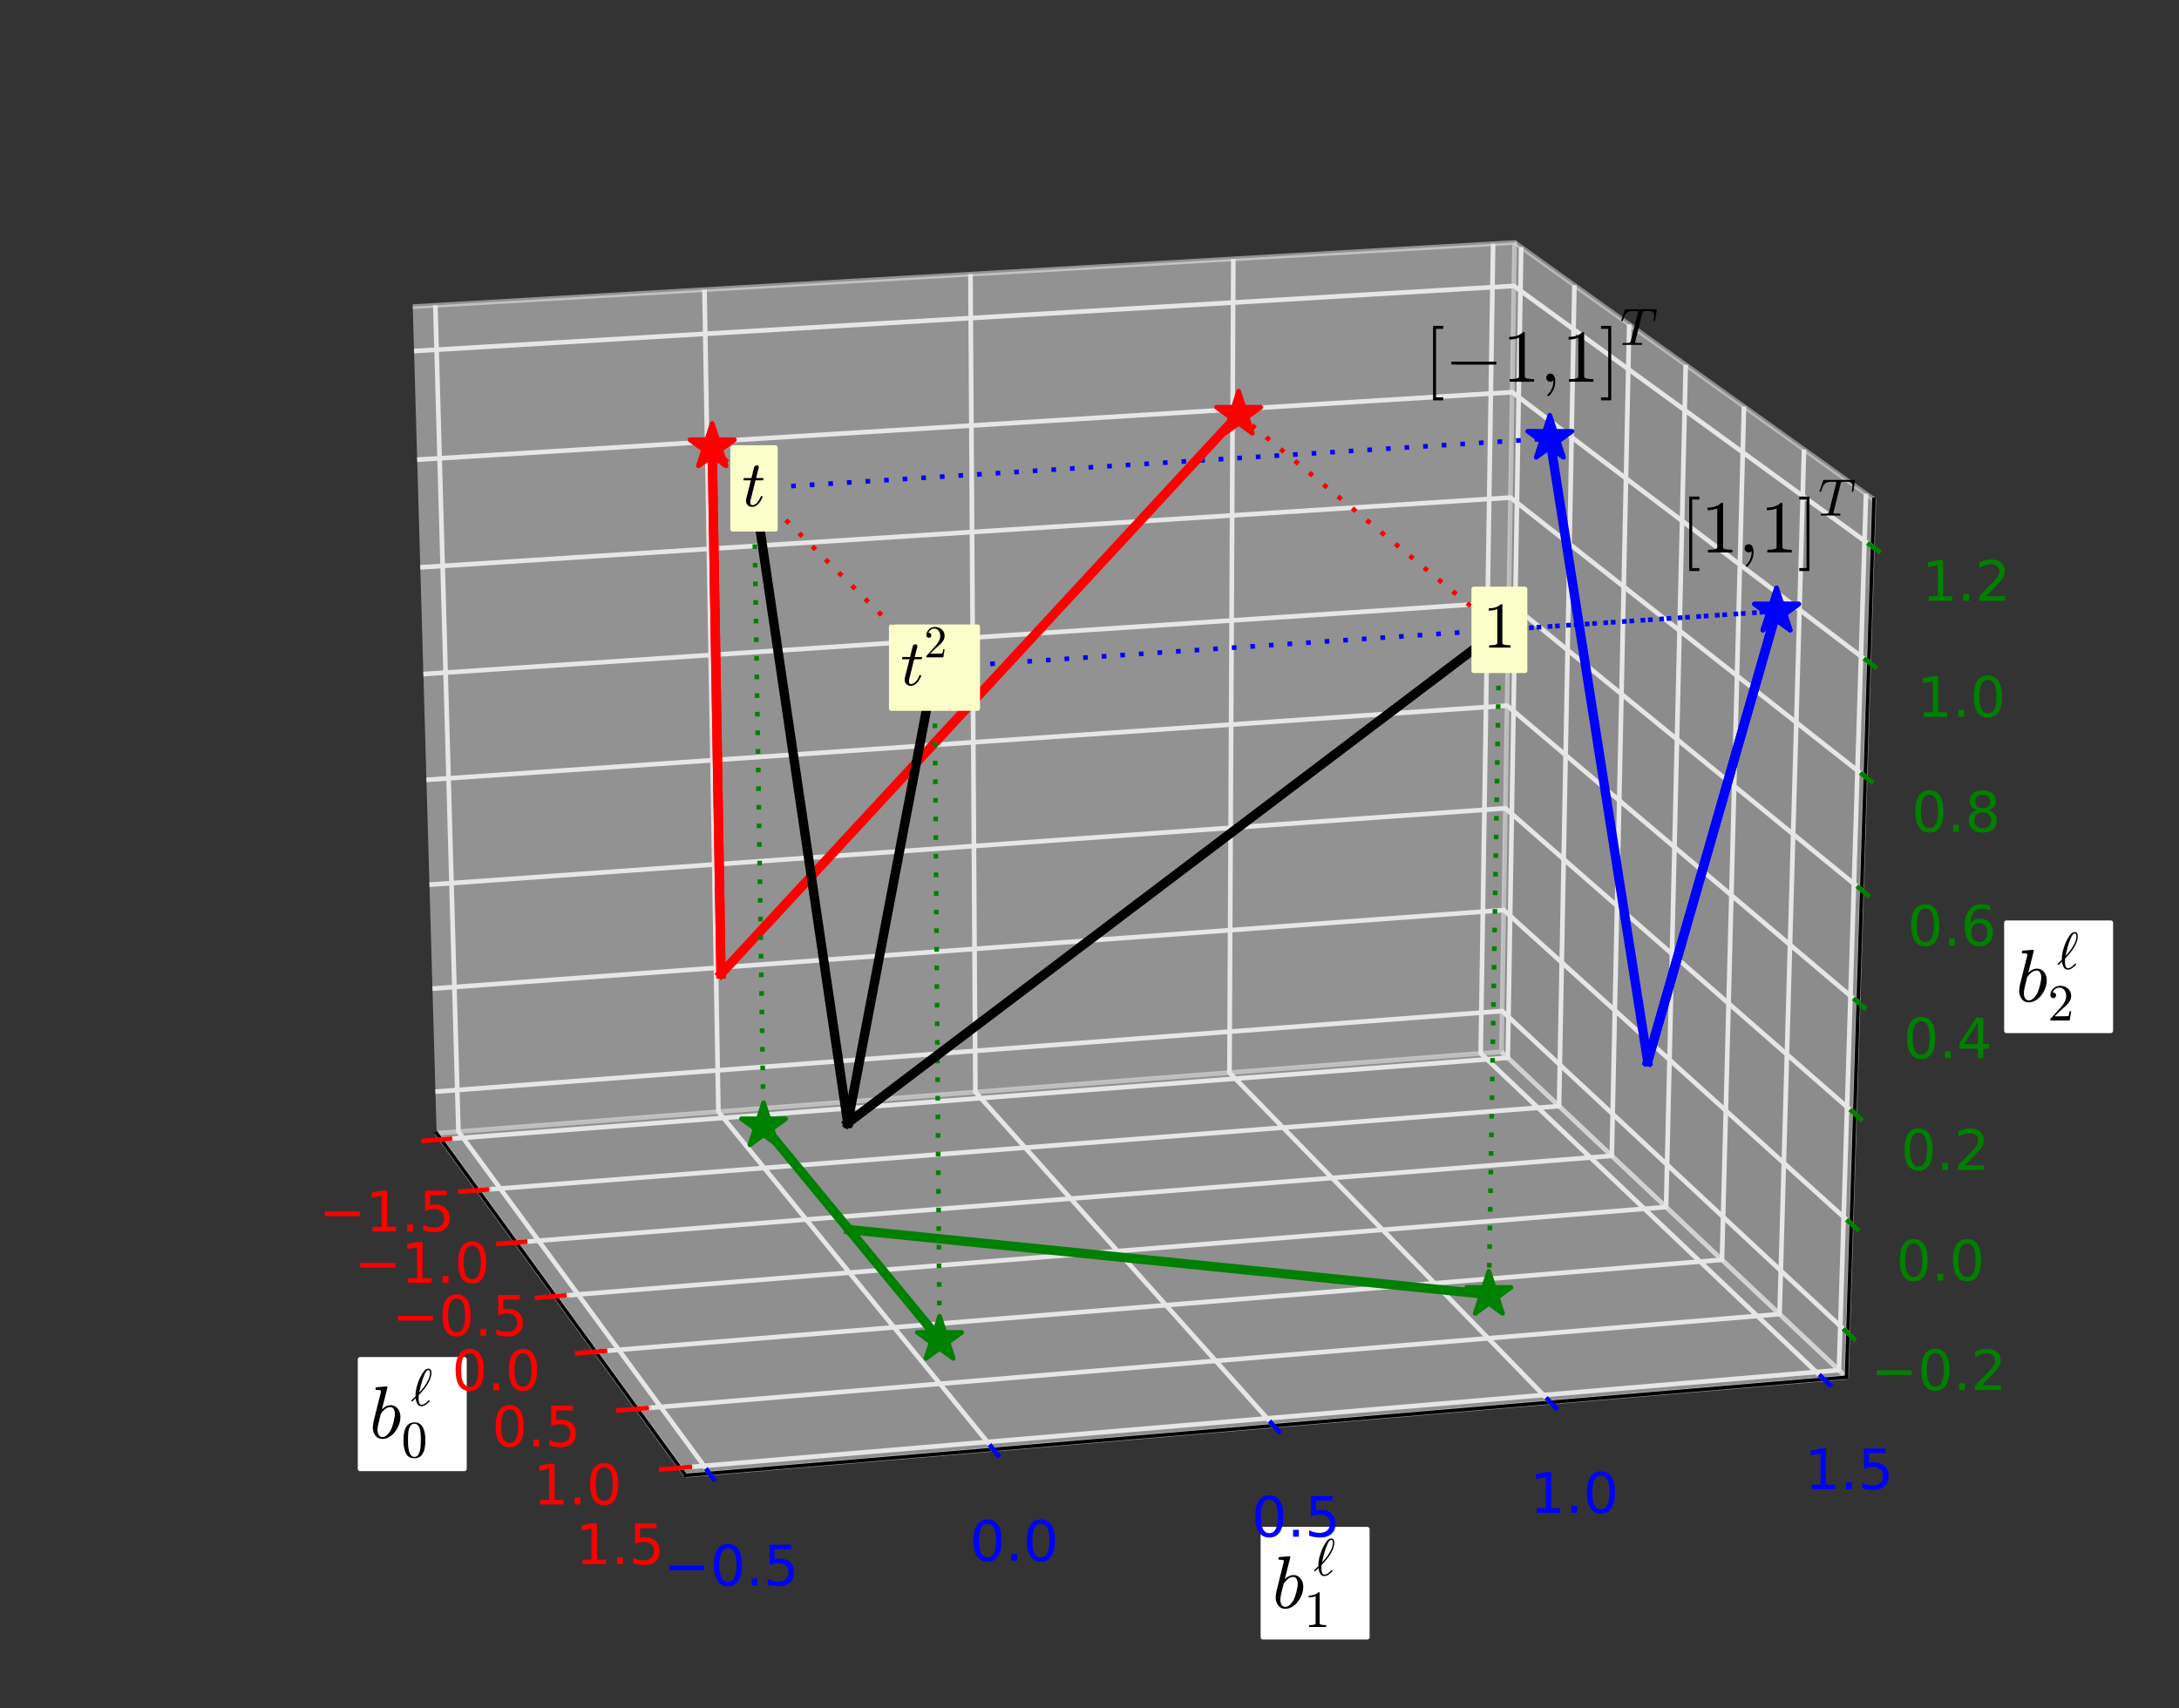 <?xml version="1.0" encoding="utf-8" standalone="no"?>
<!DOCTYPE svg PUBLIC "-//W3C//DTD SVG 1.1//EN"
  "http://www.w3.org/Graphics/SVG/1.1/DTD/svg11.dtd">
<!-- Created with matplotlib (http://matplotlib.org/) -->
<svg height="367pt" version="1.1" viewBox="0 0 468 367" width="468pt" xmlns="http://www.w3.org/2000/svg" xmlns:xlink="http://www.w3.org/1999/xlink">
 <rect x="0" y="0" width="468" height="367" fill="#333333" stroke="none"/>
 <defs>
  <style type="text/css">
*{stroke-linecap:butt;stroke-linejoin:round;}
  </style>
 </defs>
 <g id="figure_1">
  <g id="patch_1">
   <path d="
M0 367.2
L468 367.2
L468 0
L0 0
z
" style="fill:none;"/>
  </g>
  <g id="patch_2">
   <path d="
M10.8 356.4
L457.2 356.4
L457.2 10.8
L10.8 10.8
z
" style="fill:none;"/>
  </g>
  <g id="pane3d_1">
   <g id="patch_3">
    <path d="
M93.779 243.446
L322.487 225.947
L325.306 52.087
L88.654 65.868" style="fill:#f2f2f2;opacity:0.5;stroke:#f2f2f2;"/>
   </g>
  </g>
  <g id="pane3d_2">
   <g id="patch_4">
    <path d="
M322.487 225.947
L396.582 295.854
L402.468 107.275
L325.306 52.087" style="fill:#e6e6e6;opacity:0.5;stroke:#e6e6e6;"/>
   </g>
  </g>
  <g id="pane3d_3">
   <g id="patch_5">
    <path d="
M93.779 243.446
L147.258 316.93
L396.582 295.854
L322.487 225.947" style="fill:#ececec;opacity:0.5;stroke:#ececec;"/>
   </g>
  </g>
  <g id="axis3d_1">
   <g id="line2d_1">
    <path d="
M93.779 243.446
L147.258 316.93" style="fill:none;stroke:#000000;stroke-linecap:square;stroke-width:0.75;"/>
   </g>
   <g id="text_1">
    <g id="patch_6">
     <path d="
M77.342 315.536
L99.742 315.536
L99.742 292.016
L77.342 292.016
z
" style="fill:#ffffff;stroke:#ffffff;"/>
    </g>
    <!-- $b_0^\ell$ -->
    <defs>
     <path d="
M2.391 7.422
Q1.953 7.422 1.469 7.953
Q0.984 8.5 0.984 8.984
Q0.984 9.812 9.281 17.391
Q9.281 17.828 9.25 18.109
Q9.234 18.406 9.188 18.703
Q9.188 23 9.859 27.469
Q10.547 31.938 11.734 36.375
Q12.938 40.828 14.734 45.656
Q16.547 50.484 18.406 54.109
Q21.625 60.688 25.438 65.594
Q29.25 70.516 33.891 70.516
Q37.062 70.516 38.422 68.328
Q39.797 66.156 39.797 62.891
Q39.797 44.578 15.484 19.828
Q15.094 15.531 15.094 13.719
Q15.094 1.219 20.797 1.219
Q23.25 1.219 25.656 2.516
Q28.078 3.812 29.812 5.328
Q31.547 6.844 34.625 9.812
Q34.812 10.016 35.203 10.016
Q35.75 10.016 36.234 9.422
Q36.719 8.844 36.719 8.297
Q36.719 7.953 36.281 7.625
Q31.844 3.266 28.266 0.875
Q24.703 -1.516 20.609 -1.516
Q15.328 -1.516 12.766 3.016
Q10.203 7.562 9.516 13.812
Q6.844 11.141 2.984 7.625
Q2.875 7.422 2.391 7.422
M16.312 24.609
Q21.625 30.281 26.266 36.531
Q30.906 42.781 34 49.688
Q37.109 56.594 37.109 63.188
Q37.109 67.922 33.797 67.922
Q30.219 67.922 26.5 59.391
Q22.797 50.875 20.156 40.969
Q17.531 31.062 16.312 24.609" id="Cmmi10-60"/>
     <path d="
M17.281 -1.125
Q11.234 -1.125 7.859 3.609
Q4.5 8.344 4.5 14.703
Q4.5 15.625 4.953 18.328
Q5.422 21.047 5.422 21.688
L15.094 60.5
Q15.484 62.203 15.578 63.188
Q15.578 64.797 9.078 64.797
Q8.109 64.797 8.109 66.109
Q8.156 66.359 8.328 66.984
Q8.5 67.625 8.766 67.969
Q9.031 68.312 9.516 68.312
L23 69.391
Q24.219 69.391 24.219 68.109
L16.797 38.625
Q22.469 44.188 28.219 44.188
Q32.469 44.188 35.516 41.938
Q38.578 39.703 40.094 36.031
Q41.609 32.375 41.609 28.219
Q41.609 23.391 39.719 18.234
Q37.844 13.094 34.516 8.672
Q31.203 4.25 26.75 1.562
Q22.312 -1.125 17.281 -1.125
M17.484 1.516
Q20.906 1.516 23.875 4.375
Q26.859 7.234 28.719 10.797
Q30.719 14.797 32.453 21.656
Q34.188 28.516 34.188 32.625
Q34.188 36.188 32.688 38.891
Q31.203 41.609 27.984 41.609
Q24.359 41.609 21.062 38.938
Q17.781 36.281 15.281 32.625
L12.5 21.297
Q10.891 14.984 10.797 11.188
Q10.797 7.422 12.422 4.469
Q14.062 1.516 17.484 1.516" id="Cmmi10-62"/>
     <path d="
M25 -2.203
Q12.75 -2.203 8.328 7.875
Q3.906 17.969 3.906 31.891
Q3.906 40.578 5.484 48.234
Q7.078 55.906 11.781 61.25
Q16.5 66.609 25 66.609
Q31.594 66.609 35.781 63.375
Q39.984 60.156 42.188 55.047
Q44.391 49.953 45.188 44.109
Q46 38.281 46 31.891
Q46 23.297 44.406 15.797
Q42.828 8.297 38.188 3.047
Q33.547 -2.203 25 -2.203
M25 0.391
Q30.562 0.391 33.297 6.094
Q36.031 11.812 36.672 18.75
Q37.312 25.688 37.312 33.5
Q37.312 41.016 36.672 47.359
Q36.031 53.719 33.312 58.859
Q30.609 64.016 25 64.016
Q19.344 64.016 16.609 58.828
Q13.875 53.656 13.234 47.328
Q12.594 41.016 12.594 33.5
Q12.594 27.938 12.859 23
Q13.141 18.062 14.312 12.812
Q15.484 7.562 18.094 3.969
Q20.703 0.391 25 0.391" id="Cmr10-30"/>
    </defs>
    <g transform="translate(79.342 309.056)scale(0.16 -0.16)">
     <use transform="translate(0.0 0.758)" xlink:href="#Cmmi10-62"/>
     <use transform="translate(55.41 44.639)scale(0.7)" xlink:href="#Cmmi10-60"/>
     <use transform="translate(42.92 -24.752)scale(0.7)" xlink:href="#Cmr10-30"/>
    </g>
   </g>
   <g id="Line3DCollection_1">
    <defs>
     <path d="
M94.754 -122.414
L323.842 -139.975
L326.712 -314.107" id="C0_0_f9f1ce64df"/>
     <path d="
M102.684 -111.517
L334.85 -129.59
L338.145 -305.93" id="C0_1_9aa07fc98c"/>
     <path d="
M110.849 -100.297
L346.176 -118.903
L349.92 -297.508" id="C0_2_f567e4b3cd"/>
     <path d="
M119.261 -88.74
L357.835 -107.903
L362.054 -288.83" id="C0_3_c698378002"/>
     <path d="
M127.929 -76.829
L369.842 -96.575
L374.562 -279.884" id="C0_4_3e9583531b"/>
     <path d="
M136.866 -64.549
L382.211 -84.905
L387.463 -270.657" id="C0_5_febfaf94e4"/>
     <path d="
M146.085 -51.882
L394.961 -72.876
L400.774 -261.137" id="C0_6_0bc60b06ae"/>
    </defs>
    <use style="fill:none;stroke:#e6e6e6;" x="0.0" xlink:href="#C0_0_f9f1ce64df" y="367.2"/>
    <use style="fill:none;stroke:#e6e6e6;" x="0.0" xlink:href="#C0_1_9aa07fc98c" y="367.2"/>
    <use style="fill:none;stroke:#e6e6e6;" x="0.0" xlink:href="#C0_2_f567e4b3cd" y="367.2"/>
    <use style="fill:none;stroke:#e6e6e6;" x="0.0" xlink:href="#C0_3_c698378002" y="367.2"/>
    <use style="fill:none;stroke:#e6e6e6;" x="0.0" xlink:href="#C0_4_3e9583531b" y="367.2"/>
    <use style="fill:none;stroke:#e6e6e6;" x="0.0" xlink:href="#C0_5_febfaf94e4" y="367.2"/>
    <use style="fill:none;stroke:#e6e6e6;" x="0.0" xlink:href="#C0_6_0bc60b06ae" y="367.2"/>
   </g>
   <g id="xtick_1">
    <g id="line2d_2">
     <path d="
M96.63 244.643
L90.999 245.074" style="fill:none;stroke:#ff0000;stroke-linecap:square;"/>
    </g>
    <g id="text_2">
     <!-- −1.5 -->
     <defs>
      <path d="
M12.406 8.297
L28.516 8.297
L28.516 63.922
L10.984 60.406
L10.984 69.391
L28.422 72.906
L38.281 72.906
L38.281 8.297
L54.391 8.297
L54.391 0
L12.406 0
z
" id="DejaVuSans-31"/>
      <path d="
M10.688 12.406
L21 12.406
L21 0
L10.688 0
z
" id="DejaVuSans-2e"/>
      <path d="
M10.797 72.906
L49.516 72.906
L49.516 64.594
L19.828 64.594
L19.828 46.734
Q21.969 47.469 24.109 47.828
Q26.266 48.188 28.422 48.188
Q40.625 48.188 47.75 41.5
Q54.891 34.812 54.891 23.391
Q54.891 11.625 47.562 5.094
Q40.234 -1.422 26.906 -1.422
Q22.312 -1.422 17.547 -0.641
Q12.797 0.141 7.719 1.703
L7.719 11.625
Q12.109 9.234 16.797 8.062
Q21.484 6.891 26.703 6.891
Q35.156 6.891 40.078 11.328
Q45.016 15.766 45.016 23.391
Q45.016 31 40.078 35.438
Q35.156 39.891 26.703 39.891
Q22.75 39.891 18.812 39.016
Q14.891 38.141 10.797 36.281
z
" id="DejaVuSans-35"/>
      <path d="
M10.594 35.5
L73.188 35.5
L73.188 27.203
L10.594 27.203
z
" id="DejaVuSans-2212"/>
     </defs>
     <g style="fill:#ff0000;" transform="translate(68.488 264.528)scale(0.12 -0.12)">
      <use xlink:href="#DejaVuSans-2212"/>
      <use x="83.789" xlink:href="#DejaVuSans-31"/>
      <use x="147.412" xlink:href="#DejaVuSans-2e"/>
      <use x="179.199" xlink:href="#DejaVuSans-35"/>
     </g>
    </g>
   </g>
   <g id="xtick_2">
    <g id="line2d_3">
     <path d="
M104.586 255.535
L98.877 255.979" style="fill:none;stroke:#ff0000;stroke-linecap:square;"/>
    </g>
    <g id="text_3">
     <!-- −1.0 -->
     <defs>
      <path d="
M31.781 66.406
Q24.172 66.406 20.328 58.906
Q16.5 51.422 16.5 36.375
Q16.5 21.391 20.328 13.891
Q24.172 6.391 31.781 6.391
Q39.453 6.391 43.281 13.891
Q47.125 21.391 47.125 36.375
Q47.125 51.422 43.281 58.906
Q39.453 66.406 31.781 66.406
M31.781 74.219
Q44.047 74.219 50.516 64.516
Q56.984 54.828 56.984 36.375
Q56.984 17.969 50.516 8.266
Q44.047 -1.422 31.781 -1.422
Q19.531 -1.422 13.062 8.266
Q6.594 17.969 6.594 36.375
Q6.594 54.828 13.062 64.516
Q19.531 74.219 31.781 74.219" id="DejaVuSans-30"/>
     </defs>
     <g style="fill:#ff0000;" transform="translate(76.101 275.574)scale(0.12 -0.12)">
      <use xlink:href="#DejaVuSans-2212"/>
      <use x="83.789" xlink:href="#DejaVuSans-31"/>
      <use x="147.412" xlink:href="#DejaVuSans-2e"/>
      <use x="179.199" xlink:href="#DejaVuSans-30"/>
     </g>
    </g>
   </g>
   <g id="xtick_3">
    <g id="line2d_4">
     <path d="
M112.778 266.75
L106.989 267.208" style="fill:none;stroke:#ff0000;stroke-linecap:square;"/>
    </g>
    <g id="text_4">
     <!-- −0.5 -->
     <g style="fill:#ff0000;" transform="translate(84.194 286.947)scale(0.12 -0.12)">
      <use xlink:href="#DejaVuSans-2212"/>
      <use x="83.789" xlink:href="#DejaVuSans-30"/>
      <use x="147.412" xlink:href="#DejaVuSans-2e"/>
      <use x="179.199" xlink:href="#DejaVuSans-35"/>
     </g>
    </g>
   </g>
   <g id="xtick_4">
    <g id="line2d_5">
     <path d="
M121.217 278.303
L115.346 278.774" style="fill:none;stroke:#ff0000;stroke-linecap:square;"/>
    </g>
    <g id="text_5">
     <!-- 0.0 -->
     <g style="fill:#ff0000;" transform="translate(97.063 298.662)scale(0.12 -0.12)">
      <use xlink:href="#DejaVuSans-30"/>
      <use x="63.623" xlink:href="#DejaVuSans-2e"/>
      <use x="95.41" xlink:href="#DejaVuSans-30"/>
     </g>
    </g>
   </g>
   <g id="xtick_5">
    <g id="line2d_6">
     <path d="
M129.913 290.209
L123.958 290.695" style="fill:none;stroke:#ff0000;stroke-linecap:square;"/>
    </g>
    <g id="text_6">
     <!-- 0.5 -->
     <g style="fill:#ff0000;" transform="translate(105.647 310.735)scale(0.12 -0.12)">
      <use xlink:href="#DejaVuSans-30"/>
      <use x="63.623" xlink:href="#DejaVuSans-2e"/>
      <use x="95.41" xlink:href="#DejaVuSans-35"/>
     </g>
    </g>
   </g>
   <g id="xtick_6">
    <g id="line2d_7">
     <path d="
M138.879 302.484
L132.837 302.985" style="fill:none;stroke:#ff0000;stroke-linecap:square;"/>
    </g>
    <g id="text_7">
     <!-- 1.0 -->
     <g style="fill:#ff0000;" transform="translate(114.505 323.182)scale(0.12 -0.12)">
      <use xlink:href="#DejaVuSans-31"/>
      <use x="63.623" xlink:href="#DejaVuSans-2e"/>
      <use x="95.41" xlink:href="#DejaVuSans-30"/>
     </g>
    </g>
   </g>
   <g id="xtick_7">
    <g id="line2d_8">
     <path d="
M148.128 315.146
L141.996 315.663" style="fill:none;stroke:#ff0000;stroke-linecap:square;"/>
    </g>
    <g id="text_8">
     <!-- 1.5 -->
     <g style="fill:#ff0000;" transform="translate(123.625 336.022)scale(0.12 -0.12)">
      <use xlink:href="#DejaVuSans-31"/>
      <use x="63.623" xlink:href="#DejaVuSans-2e"/>
      <use x="95.41" xlink:href="#DejaVuSans-35"/>
     </g>
    </g>
   </g>
  </g>
  <g id="axis3d_2">
   <g id="line2d_9">
    <path d="
M396.582 295.854
L147.258 316.93" style="fill:none;stroke:#000000;stroke-linecap:square;stroke-width:0.75;"/>
   </g>
   <g id="text_9">
    <g id="patch_7">
     <path d="
M271.256 351.702
L293.656 351.702
L293.656 328.502
L271.256 328.502
z
" style="fill:#ffffff;stroke:#ffffff;"/>
    </g>
    <!-- $b_1^\ell$ -->
    <defs>
     <path d="
M9.281 0
L9.281 3.516
Q21.781 3.516 21.781 6.688
L21.781 59.188
Q16.609 56.688 8.688 56.688
L8.688 60.203
Q20.953 60.203 27.203 66.609
L28.609 66.609
Q28.953 66.609 29.266 66.328
Q29.594 66.062 29.594 65.719
L29.594 6.688
Q29.594 3.516 42.094 3.516
L42.094 0
z
" id="Cmr10-31"/>
    </defs>
    <g transform="translate(273.256 345.542)scale(0.16 -0.16)">
     <use transform="translate(0.0 0.758)" xlink:href="#Cmmi10-62"/>
     <use transform="translate(55.41 44.639)scale(0.7)" xlink:href="#Cmmi10-60"/>
     <use transform="translate(42.92 -24.752)scale(0.7)" xlink:href="#Cmr10-31"/>
    </g>
   </g>
   <g id="Line3DCollection_2">
    <defs>
     <path d="
M93.503 -301.614
L98.461 -124.112
L152.374 -50.703" id="C1_0_819147aa80"/>
     <path d="
M151.311 -304.981
L154.296 -128.384
L213.342 -55.857" id="C1_1_0a2de20889"/>
     <path d="
M208.436 -308.307
L209.493 -132.607
L273.547 -60.946" id="C1_2_37f7de6299"/>
     <path d="
M264.891 -311.595
L264.064 -136.783
L333.002 -65.972" id="C1_3_fd28ecc772"/>
     <path d="
M320.686 -314.844
L318.018 -140.911
L391.722 -70.935" id="C1_4_afb242a1a4"/>
    </defs>
    <use style="fill:none;stroke:#e6e6e6;" x="0.0" xlink:href="#C1_0_819147aa80" y="367.2"/>
    <use style="fill:none;stroke:#e6e6e6;" x="0.0" xlink:href="#C1_1_0a2de20889" y="367.2"/>
    <use style="fill:none;stroke:#e6e6e6;" x="0.0" xlink:href="#C1_2_37f7de6299" y="367.2"/>
    <use style="fill:none;stroke:#e6e6e6;" x="0.0" xlink:href="#C1_3_fd28ecc772" y="367.2"/>
    <use style="fill:none;stroke:#e6e6e6;" x="0.0" xlink:href="#C1_4_afb242a1a4" y="367.2"/>
   </g>
   <g id="xtick_8">
    <g id="line2d_10">
     <path d="
M151.9 315.852
L153.323 317.79" style="fill:none;stroke:#0000ff;stroke-linecap:square;"/>
    </g>
    <g id="text_10">
     <!-- −0.5 -->
     <g style="fill:#0000ff;" transform="translate(142.475 340.582)scale(0.12 -0.12)">
      <use xlink:href="#DejaVuSans-2212"/>
      <use x="83.789" xlink:href="#DejaVuSans-30"/>
      <use x="147.412" xlink:href="#DejaVuSans-2e"/>
      <use x="179.199" xlink:href="#DejaVuSans-35"/>
     </g>
    </g>
   </g>
   <g id="xtick_9">
    <g id="line2d_11">
     <path d="
M212.824 310.707
L214.381 312.62" style="fill:none;stroke:#0000ff;stroke-linecap:square;"/>
    </g>
    <g id="text_11">
     <!-- 0.0 -->
     <g style="fill:#0000ff;" transform="translate(208.293 335.316)scale(0.12 -0.12)">
      <use xlink:href="#DejaVuSans-30"/>
      <use x="63.623" xlink:href="#DejaVuSans-2e"/>
      <use x="95.41" xlink:href="#DejaVuSans-30"/>
     </g>
    </g>
   </g>
   <g id="xtick_10">
    <g id="line2d_12">
     <path d="
M272.985 305.625
L274.674 307.514" style="fill:none;stroke:#0000ff;stroke-linecap:square;"/>
    </g>
    <g id="text_12">
     <!-- 0.5 -->
     <g style="fill:#0000ff;" transform="translate(268.806 330.116)scale(0.12 -0.12)">
      <use xlink:href="#DejaVuSans-30"/>
      <use x="63.623" xlink:href="#DejaVuSans-2e"/>
      <use x="95.41" xlink:href="#DejaVuSans-35"/>
     </g>
    </g>
   </g>
   <g id="xtick_11">
    <g id="line2d_13">
     <path d="
M332.398 300.607
L334.214 302.473" style="fill:none;stroke:#0000ff;stroke-linecap:square;"/>
    </g>
    <g id="text_13">
     <!-- 1.0 -->
     <g style="fill:#0000ff;" transform="translate(328.576 324.981)scale(0.12 -0.12)">
      <use xlink:href="#DejaVuSans-31"/>
      <use x="63.623" xlink:href="#DejaVuSans-2e"/>
      <use x="95.41" xlink:href="#DejaVuSans-30"/>
     </g>
    </g>
   </g>
   <g id="xtick_12">
    <g id="line2d_14">
     <path d="
M391.076 295.651
L393.016 297.494" style="fill:none;stroke:#0000ff;stroke-linecap:square;"/>
    </g>
    <g id="text_14">
     <!-- 1.5 -->
     <g style="fill:#0000ff;" transform="translate(387.594 319.909)scale(0.12 -0.12)">
      <use xlink:href="#DejaVuSans-31"/>
      <use x="63.623" xlink:href="#DejaVuSans-2e"/>
      <use x="95.41" xlink:href="#DejaVuSans-35"/>
     </g>
    </g>
   </g>
  </g>
  <g id="axis3d_3">
   <g id="line2d_15">
    <path d="
M396.582 295.854
L402.468 107.275" style="fill:none;stroke:#000000;stroke-linecap:square;stroke-width:0.75;"/>
   </g>
   <g id="text_15">
    <g id="patch_8">
     <path d="
M430.942 221.427
L453.342 221.427
L453.342 198.227
L430.942 198.227
z
" style="fill:#ffffff;stroke:#ffffff;"/>
    </g>
    <!-- $b_2^\ell$ -->
    <defs>
     <path d="
M4.984 0
L4.984 2.688
Q4.984 2.938 5.172 3.219
L20.703 20.406
Q24.219 24.219 26.406 26.797
Q28.609 29.391 30.75 32.766
Q32.906 36.141 34.156 39.625
Q35.406 43.109 35.406 47.016
Q35.406 51.125 33.891 54.859
Q32.375 58.594 29.375 60.844
Q26.375 63.094 22.125 63.094
Q17.781 63.094 14.312 60.469
Q10.844 57.859 9.422 53.719
Q9.812 53.812 10.5 53.812
Q12.75 53.812 14.328 52.297
Q15.922 50.781 15.922 48.391
Q15.922 46.094 14.328 44.5
Q12.75 42.922 10.5 42.922
Q8.156 42.922 6.562 44.547
Q4.984 46.188 4.984 48.391
Q4.984 52.156 6.391 55.438
Q7.812 58.734 10.469 61.297
Q13.141 63.875 16.484 65.234
Q19.828 66.609 23.578 66.609
Q29.297 66.609 34.219 64.188
Q39.156 61.766 42.031 57.344
Q44.922 52.938 44.922 47.016
Q44.922 42.672 43.016 38.766
Q41.109 34.859 38.125 31.656
Q35.156 28.469 30.516 24.406
Q25.875 20.359 24.422 19
L13.094 8.109
L22.703 8.109
Q29.781 8.109 34.547 8.219
Q39.312 8.344 39.594 8.594
Q40.766 9.859 42 17.828
L44.922 17.828
L42.094 0
z
" id="Cmr10-32"/>
    </defs>
    <g transform="translate(432.942 215.267)scale(0.16 -0.16)">
     <use transform="translate(0.0 0.758)" xlink:href="#Cmmi10-62"/>
     <use transform="translate(55.41 44.639)scale(0.7)" xlink:href="#Cmmi10-60"/>
     <use transform="translate(42.92 -24.752)scale(0.7)" xlink:href="#Cmr10-32"/>
    </g>
   </g>
   <g id="Line3DCollection_3">
    <defs>
     <path d="
M396.878 -80.815
L322.629 -150.01
L93.521 -132.691" id="C2_0_098b098e96"/>
     <path d="
M397.61 -104.275
L322.981 -171.695
L92.882 -154.825" id="C2_1_75688889de"/>
     <path d="
M398.349 -127.956
L323.335 -193.564
L92.238 -177.153" id="C2_2_a68fb2ac61"/>
     <path d="
M399.095 -151.859
L323.693 -215.622
L91.588 -199.677" id="C2_3_8374537c32"/>
     <path d="
M399.848 -175.989
L324.054 -237.87
L90.932 -222.401" id="C2_4_963b385e57"/>
     <path d="
M400.609 -200.349
L324.418 -260.31
L90.27 -245.326" id="C2_5_8c7417aa8d"/>
     <path d="
M401.376 -224.942
L324.785 -282.946
L89.603 -268.455" id="C2_6_2d68609129"/>
     <path d="
M402.151 -249.77
L325.155 -305.78
L88.929 -291.792" id="C2_7_6a1eedec4c"/>
    </defs>
    <use style="fill:none;stroke:#e6e6e6;" x="0.0" xlink:href="#C2_0_098b098e96" y="367.2"/>
    <use style="fill:none;stroke:#e6e6e6;" x="0.0" xlink:href="#C2_1_75688889de" y="367.2"/>
    <use style="fill:none;stroke:#e6e6e6;" x="0.0" xlink:href="#C2_2_a68fb2ac61" y="367.2"/>
    <use style="fill:none;stroke:#e6e6e6;" x="0.0" xlink:href="#C2_3_8374537c32" y="367.2"/>
    <use style="fill:none;stroke:#e6e6e6;" x="0.0" xlink:href="#C2_4_963b385e57" y="367.2"/>
    <use style="fill:none;stroke:#e6e6e6;" x="0.0" xlink:href="#C2_5_8c7417aa8d" y="367.2"/>
    <use style="fill:none;stroke:#e6e6e6;" x="0.0" xlink:href="#C2_6_2d68609129" y="367.2"/>
    <use style="fill:none;stroke:#e6e6e6;" x="0.0" xlink:href="#C2_7_6a1eedec4c" y="367.2"/>
   </g>
   <g id="xtick_13">
    <g id="line2d_16">
     <path d="
M396.227 285.779
L398.182 287.601" style="fill:none;stroke:#008000;stroke-linecap:square;"/>
    </g>
    <g id="text_16">
     <!-- −0.2 -->
     <defs>
      <path d="
M19.188 8.297
L53.609 8.297
L53.609 0
L7.328 0
L7.328 8.297
Q12.938 14.109 22.625 23.891
Q32.328 33.688 34.812 36.531
Q39.547 41.844 41.422 45.531
Q43.312 49.219 43.312 52.781
Q43.312 58.594 39.234 62.25
Q35.156 65.922 28.609 65.922
Q23.969 65.922 18.812 64.312
Q13.672 62.703 7.812 59.422
L7.812 69.391
Q13.766 71.781 18.938 73
Q24.125 74.219 28.422 74.219
Q39.75 74.219 46.484 68.547
Q53.219 62.891 53.219 53.422
Q53.219 48.922 51.531 44.891
Q49.859 40.875 45.406 35.406
Q44.188 33.984 37.641 27.219
Q31.109 20.453 19.188 8.297" id="DejaVuSans-32"/>
     </defs>
     <g style="fill:#008000;" transform="translate(401.803 298.626)scale(0.12 -0.12)">
      <use xlink:href="#DejaVuSans-2212"/>
      <use x="83.789" xlink:href="#DejaVuSans-30"/>
      <use x="147.412" xlink:href="#DejaVuSans-2e"/>
      <use x="179.199" xlink:href="#DejaVuSans-32"/>
     </g>
    </g>
   </g>
   <g id="xtick_14">
    <g id="line2d_17">
     <path d="
M396.956 262.334
L398.922 264.11" style="fill:none;stroke:#008000;stroke-linecap:square;"/>
    </g>
    <g id="text_17">
     <!-- 0.0 -->
     <g style="fill:#008000;" transform="translate(407.209 275.086)scale(0.12 -0.12)">
      <use xlink:href="#DejaVuSans-30"/>
      <use x="63.623" xlink:href="#DejaVuSans-2e"/>
      <use x="95.41" xlink:href="#DejaVuSans-30"/>
     </g>
    </g>
   </g>
   <g id="xtick_15">
    <g id="line2d_18">
     <path d="
M397.691 238.669
L399.668 240.398" style="fill:none;stroke:#008000;stroke-linecap:square;"/>
    </g>
    <g id="text_18">
     <!-- 0.2 -->
     <g style="fill:#008000;" transform="translate(408.24 251.325)scale(0.12 -0.12)">
      <use xlink:href="#DejaVuSans-30"/>
      <use x="63.623" xlink:href="#DejaVuSans-2e"/>
      <use x="95.41" xlink:href="#DejaVuSans-32"/>
     </g>
    </g>
   </g>
   <g id="xtick_16">
    <g id="line2d_19">
     <path d="
M398.434 214.781
L400.422 216.462" style="fill:none;stroke:#008000;stroke-linecap:square;"/>
    </g>
    <g id="text_19">
     <!-- 0.4 -->
     <defs>
      <path d="
M37.797 64.312
L12.891 25.391
L37.797 25.391
z

M35.203 72.906
L47.609 72.906
L47.609 25.391
L58.016 25.391
L58.016 17.188
L47.609 17.188
L47.609 0
L37.797 0
L37.797 17.188
L4.891 17.188
L4.891 26.703
z
" id="DejaVuSans-34"/>
     </defs>
     <g style="fill:#008000;" transform="translate(408.812 227.34)scale(0.12 -0.12)">
      <use xlink:href="#DejaVuSans-30"/>
      <use x="63.623" xlink:href="#DejaVuSans-2e"/>
      <use x="95.41" xlink:href="#DejaVuSans-34"/>
     </g>
    </g>
   </g>
   <g id="xtick_17">
    <g id="line2d_20">
     <path d="
M399.183 190.667
L401.182 192.3" style="fill:none;stroke:#008000;stroke-linecap:square;"/>
    </g>
    <g id="text_20">
     <!-- 0.6 -->
     <defs>
      <path d="
M33.016 40.375
Q26.375 40.375 22.484 35.828
Q18.609 31.297 18.609 23.391
Q18.609 15.531 22.484 10.953
Q26.375 6.391 33.016 6.391
Q39.656 6.391 43.531 10.953
Q47.406 15.531 47.406 23.391
Q47.406 31.297 43.531 35.828
Q39.656 40.375 33.016 40.375
M52.594 71.297
L52.594 62.312
Q48.875 64.062 45.094 64.984
Q41.312 65.922 37.594 65.922
Q27.828 65.922 22.672 59.328
Q17.531 52.734 16.797 39.406
Q19.672 43.656 24.016 45.922
Q28.375 48.188 33.594 48.188
Q44.578 48.188 50.953 41.516
Q57.328 34.859 57.328 23.391
Q57.328 12.156 50.688 5.359
Q44.047 -1.422 33.016 -1.422
Q20.359 -1.422 13.672 8.266
Q6.984 17.969 6.984 36.375
Q6.984 53.656 15.188 63.938
Q23.391 74.219 37.203 74.219
Q40.922 74.219 44.703 73.484
Q48.484 72.75 52.594 71.297" id="DejaVuSans-36"/>
     </defs>
     <g style="fill:#008000;" transform="translate(409.697 203.126)scale(0.12 -0.12)">
      <use xlink:href="#DejaVuSans-30"/>
      <use x="63.623" xlink:href="#DejaVuSans-2e"/>
      <use x="95.41" xlink:href="#DejaVuSans-36"/>
     </g>
    </g>
   </g>
   <g id="xtick_18">
    <g id="line2d_21">
     <path d="
M399.939 166.324
L401.95 167.907" style="fill:none;stroke:#008000;stroke-linecap:square;"/>
    </g>
    <g id="text_21">
     <!-- 0.8 -->
     <defs>
      <path d="
M31.781 34.625
Q24.75 34.625 20.719 30.859
Q16.703 27.094 16.703 20.516
Q16.703 13.922 20.719 10.156
Q24.75 6.391 31.781 6.391
Q38.812 6.391 42.859 10.172
Q46.922 13.969 46.922 20.516
Q46.922 27.094 42.891 30.859
Q38.875 34.625 31.781 34.625
M21.922 38.812
Q15.578 40.375 12.031 44.719
Q8.5 49.078 8.5 55.328
Q8.5 64.062 14.719 69.141
Q20.953 74.219 31.781 74.219
Q42.672 74.219 48.875 69.141
Q55.078 64.062 55.078 55.328
Q55.078 49.078 51.531 44.719
Q48 40.375 41.703 38.812
Q48.828 37.156 52.797 32.312
Q56.781 27.484 56.781 20.516
Q56.781 9.906 50.312 4.234
Q43.844 -1.422 31.781 -1.422
Q19.734 -1.422 13.25 4.234
Q6.781 9.906 6.781 20.516
Q6.781 27.484 10.781 32.312
Q14.797 37.156 21.922 38.812
M18.312 54.391
Q18.312 48.734 21.844 45.562
Q25.391 42.391 31.781 42.391
Q38.141 42.391 41.719 45.562
Q45.312 48.734 45.312 54.391
Q45.312 60.062 41.719 63.234
Q38.141 66.406 31.781 66.406
Q25.391 66.406 21.844 63.234
Q18.312 60.062 18.312 54.391" id="DejaVuSans-38"/>
     </defs>
     <g style="fill:#008000;" transform="translate(410.582 178.681)scale(0.12 -0.12)">
      <use xlink:href="#DejaVuSans-30"/>
      <use x="63.623" xlink:href="#DejaVuSans-2e"/>
      <use x="95.41" xlink:href="#DejaVuSans-38"/>
     </g>
    </g>
   </g>
   <g id="xtick_19">
    <g id="line2d_22">
     <path d="
M400.703 141.749
L402.725 143.28" style="fill:none;stroke:#008000;stroke-linecap:square;"/>
    </g>
    <g id="text_22">
     <!-- 1.0 -->
     <g style="fill:#008000;" transform="translate(411.694 154.001)scale(0.12 -0.12)">
      <use xlink:href="#DejaVuSans-31"/>
      <use x="63.623" xlink:href="#DejaVuSans-2e"/>
      <use x="95.41" xlink:href="#DejaVuSans-30"/>
     </g>
    </g>
   </g>
   <g id="xtick_20">
    <g id="line2d_23">
     <path d="
M401.474 116.937
L403.508 118.417" style="fill:none;stroke:#008000;stroke-linecap:square;"/>
    </g>
    <g id="text_23">
     <!-- 1.2 -->
     <g style="fill:#008000;" transform="translate(412.766 129.083)scale(0.12 -0.12)">
      <use xlink:href="#DejaVuSans-31"/>
      <use x="63.623" xlink:href="#DejaVuSans-2e"/>
      <use x="95.41" xlink:href="#DejaVuSans-32"/>
     </g>
    </g>
   </g>
  </g>
  <g id="axes_1">
   <g id="Patch3DCollection_1">
    <defs>
     <path d="
M3.06162e-16 -5
L-1.123 -1.545
L-4.755 -1.545
L-1.816 0.59
L-2.939 4.045
L-3.5083e-16 1.91
L2.939 4.045
L1.816 0.59
L4.755 -1.545
L1.123 -1.545
z
" id="C3_0_2f6885a0d4"/>
    </defs>
    <g clip-path="url(#p11fa2e705c)">
     <use style="fill:#008000;stroke:#008000;" x="163.998" xlink:href="#C3_0_2f6885a0d4" y="241.886"/>
    </g>
   </g>
   <g id="Patch3DCollection_2">
    <defs>
     <path d="
M3.06162e-16 -5
L-1.123 -1.545
L-4.755 -1.545
L-1.816 0.59
L-2.939 4.045
L-3.5083e-16 1.91
L2.939 4.045
L1.816 0.59
L4.755 -1.545
L1.123 -1.545
z
" id="C4_0_2f6885a0d4"/>
    </defs>
    <g clip-path="url(#p11fa2e705c)">
     <use style="fill:#ff0000;stroke:#ff0000;" x="266.033" xlink:href="#C4_0_2f6885a0d4" y="89.025"/>
    </g>
   </g>
   <g id="Patch3DCollection_3">
    <defs>
     <path d="
M3.06162e-16 -5
L-1.123 -1.545
L-4.755 -1.545
L-1.816 0.59
L-2.939 4.045
L-3.5083e-16 1.91
L2.939 4.045
L1.816 0.59
L4.755 -1.545
L1.123 -1.545
z
" id="C5_0_2f6885a0d4"/>
    </defs>
    <g clip-path="url(#p11fa2e705c)">
     <use style="fill:#0000ff;stroke:#0000ff;" x="332.873" xlink:href="#C5_0_2f6885a0d4" y="94.202"/>
    </g>
   </g>
   <g id="line2d_24">
    <path clip-path="url(#p11fa2e705c)" d="
M322.036 135.3
L381.562 131.314" style="fill:none;stroke:#0000ff;stroke-dasharray:1,3;stroke-dashoffset:0.0;"/>
   </g>
   <g id="line2d_25">
    <path clip-path="url(#p11fa2e705c)" d="
M353.888 228.02
L381.562 131.314" style="fill:none;stroke:#0000ff;stroke-linecap:square;stroke-width:2;"/>
   </g>
   <g id="line2d_26">
    <path clip-path="url(#p11fa2e705c)" d="
M161.944 104.922
L332.873 94.202" style="fill:none;stroke:#0000ff;stroke-dasharray:1,3;stroke-dashoffset:0.0;"/>
   </g>
   <g id="line2d_27">
    <path clip-path="url(#p11fa2e705c)" d="
M353.888 228.02
L332.873 94.202" style="fill:none;stroke:#0000ff;stroke-linecap:square;stroke-width:2;"/>
   </g>
   <g id="line2d_28">
    <path clip-path="url(#p11fa2e705c)" d="
M200.704 143.426
L381.562 131.314" style="fill:none;stroke:#0000ff;stroke-dasharray:1,3;stroke-dashoffset:0.0;"/>
   </g>
   <g id="line2d_29">
    <path clip-path="url(#p11fa2e705c)" d="
M353.888 228.02
L381.562 131.314" style="fill:none;stroke:#0000ff;stroke-linecap:square;stroke-width:2;"/>
   </g>
   <g id="line2d_30">
    <path clip-path="url(#p11fa2e705c)" d="
M322.036 135.3
L266.033 89.025" style="fill:none;stroke:#ff0000;stroke-dasharray:1,3;stroke-dashoffset:0.0;"/>
   </g>
   <g id="line2d_31">
    <path clip-path="url(#p11fa2e705c)" d="
M154.856 209.187
L266.033 89.025" style="fill:none;stroke:#ff0000;stroke-linecap:square;stroke-width:2;"/>
   </g>
   <g id="line2d_32">
    <path clip-path="url(#p11fa2e705c)" d="
M161.944 104.922
L152.967 96.005" style="fill:none;stroke:#ff0000;stroke-dasharray:1,3;stroke-dashoffset:0.0;"/>
   </g>
   <g id="line2d_33">
    <path clip-path="url(#p11fa2e705c)" d="
M154.856 209.187
L152.967 96.005" style="fill:none;stroke:#ff0000;stroke-linecap:square;stroke-width:2;"/>
   </g>
   <g id="line2d_34">
    <path clip-path="url(#p11fa2e705c)" d="
M200.704 143.426
L152.967 96.005" style="fill:none;stroke:#ff0000;stroke-dasharray:1,3;stroke-dashoffset:0.0;"/>
   </g>
   <g id="line2d_35">
    <path clip-path="url(#p11fa2e705c)" d="
M154.856 209.187
L152.967 96.005" style="fill:none;stroke:#ff0000;stroke-linecap:square;stroke-width:2;"/>
   </g>
   <g id="line2d_36">
    <path clip-path="url(#p11fa2e705c)" d="
M322.036 135.3
L319.774 278.103" style="fill:none;stroke:#008000;stroke-dasharray:1,3;stroke-dashoffset:0.0;"/>
   </g>
   <g id="line2d_37">
    <path clip-path="url(#p11fa2e705c)" d="
M182.334 264.143
L319.774 278.103" style="fill:none;stroke:#008000;stroke-linecap:square;stroke-width:2;"/>
   </g>
   <g id="line2d_38">
    <path clip-path="url(#p11fa2e705c)" d="
M161.944 104.922
L163.998 241.886" style="fill:none;stroke:#008000;stroke-dasharray:1,3;stroke-dashoffset:0.0;"/>
   </g>
   <g id="line2d_39">
    <path clip-path="url(#p11fa2e705c)" d="
M182.334 264.143
L163.998 241.886" style="fill:none;stroke:#008000;stroke-linecap:square;stroke-width:2;"/>
   </g>
   <g id="line2d_40">
    <path clip-path="url(#p11fa2e705c)" d="
M200.704 143.426
L201.802 287.775" style="fill:none;stroke:#008000;stroke-dasharray:1,3;stroke-dashoffset:0.0;"/>
   </g>
   <g id="line2d_41">
    <path clip-path="url(#p11fa2e705c)" d="
M182.334 264.143
L201.802 287.775" style="fill:none;stroke:#008000;stroke-linecap:square;stroke-width:2;"/>
   </g>
   <g id="Patch3DCollection_4">
    <defs>
     <path d="
M3.06162e-16 -5
L-1.123 -1.545
L-4.755 -1.545
L-1.816 0.59
L-2.939 4.045
L-3.5083e-16 1.91
L2.939 4.045
L1.816 0.59
L4.755 -1.545
L1.123 -1.545
z
" id="C6_0_2f6885a0d4"/>
    </defs>
    <g clip-path="url(#p11fa2e705c)">
     <use style="fill:#ff0000;stroke:#ff0000;" x="152.967" xlink:href="#C6_0_2f6885a0d4" y="96.005"/>
    </g>
   </g>
   <g id="text_24">
    <!-- $[1,1]^T$ -->
    <defs>
     <path d="
M2.203 -25
L2.203 -21
L11.922 -21
L11.922 71
L2.203 71
L2.203 75
L15.922 75
L15.922 -25
z
" id="Cmr10-5d"/>
     <path d="
M4.594 1.312
Q4.641 1.562 4.812 2.188
Q4.984 2.828 5.25 3.172
Q5.516 3.516 6 3.516
Q14.594 3.516 17.391 4
Q20.062 4.688 20.609 6.891
L34.281 61.812
Q34.719 63.031 34.719 64.016
Q34.719 64.797 31.203 64.797
L25.391 64.797
Q18.703 64.797 15.062 62.734
Q11.422 60.688 9.719 57.312
Q8.016 53.953 5.328 46.297
Q4.984 45.406 4.297 45.406
L3.422 45.406
Q2.391 45.406 2.391 46.688
L9.516 67.391
Q9.719 68.312 10.5 68.312
L69.578 68.312
Q70.609 68.312 70.609 67
L67.281 46.297
Q67.281 46 66.938 45.703
Q66.609 45.406 66.312 45.406
L65.375 45.406
Q64.406 45.406 64.406 46.688
Q65.484 53.766 65.484 56.688
Q65.484 60.203 64.016 62
Q62.547 63.812 60.203 64.297
Q57.859 64.797 54.109 64.797
L48.188 64.797
Q45.516 64.797 44.578 64.297
Q43.656 63.812 43.016 61.375
L29.297 6.5
Q29.25 6.297 29.219 6.094
Q29.203 5.906 29.109 5.609
Q29.109 4.344 30.609 4
Q33.203 3.516 41.703 3.516
Q42.672 3.516 42.672 2.203
Q42.328 0.781 42.125 0.391
Q41.938 0 41.016 0
L5.609 0
Q4.594 0 4.594 1.312" id="Cmmi10-54"/>
     <path d="
M9.906 -18.016
Q9.906 -17.578 10.297 -17.188
Q13.922 -13.719 15.922 -9.172
Q17.922 -4.641 17.922 0.391
L17.922 1.609
Q16.312 0 13.922 0
Q11.625 0 10.016 1.609
Q8.406 3.219 8.406 5.516
Q8.406 7.859 10.016 9.422
Q11.625 10.984 13.922 10.984
Q17.484 10.984 19 7.688
Q20.516 4.391 20.516 0.391
Q20.516 -5.172 18.281 -10.172
Q16.062 -15.188 12.016 -19.188
Q11.625 -19.391 11.375 -19.391
Q10.891 -19.391 10.391 -18.938
Q9.906 -18.5 9.906 -18.016" id="Cmmi10-3b"/>
     <path d="
M11.812 -25
L11.812 75
L25.484 75
L25.484 71
L15.828 71
L15.828 -21
L25.484 -21
L25.484 -25
z
" id="Cmr10-5b"/>
    </defs>
    <g transform="translate(360.915 118.781)scale(0.16 -0.16)">
     <use transform="translate(0.0 0.691)" xlink:href="#Cmr10-5b"/>
     <use transform="translate(27.686 0.691)" xlink:href="#Cmr10-31"/>
     <use transform="translate(77.686 0.691)" xlink:href="#Cmmi10-3b"/>
     <use transform="translate(107.354 0.691)" xlink:href="#Cmr10-31"/>
     <use transform="translate(157.354 0.691)" xlink:href="#Cmr10-5d"/>
     <use transform="translate(185.039 50.181)scale(0.7)" xlink:href="#Cmmi10-54"/>
    </g>
   </g>
   <g id="text_25">
    <!-- $[-1,1]^T$ -->
    <defs>
     <path d="
M10.203 23
Q9.375 23 8.828 23.625
Q8.297 24.266 8.297 25
Q8.297 25.734 8.828 26.359
Q9.375 27 10.203 27
L67.578 27
Q68.359 27 68.875 26.359
Q69.391 25.734 69.391 25
Q69.391 24.266 68.875 23.625
Q68.359 23 67.578 23
z
" id="Cmsy10-a1"/>
    </defs>
    <g transform="translate(305.897 82.113)scale(0.16 -0.16)">
     <use transform="translate(0.0 0.691)" xlink:href="#Cmr10-5b"/>
     <use transform="translate(27.686 0.691)" xlink:href="#Cmsy10-a1"/>
     <use transform="translate(105.371 0.691)" xlink:href="#Cmr10-31"/>
     <use transform="translate(155.371 0.691)" xlink:href="#Cmmi10-3b"/>
     <use transform="translate(185.039 0.691)" xlink:href="#Cmr10-31"/>
     <use transform="translate(235.039 0.691)" xlink:href="#Cmr10-5d"/>
     <use transform="translate(262.725 50.181)scale(0.7)" xlink:href="#Cmmi10-54"/>
    </g>
   </g>
   <g id="Patch3DCollection_5">
    <defs>
     <path d="
M3.06162e-16 -5
L-1.123 -1.545
L-4.755 -1.545
L-1.816 0.59
L-2.939 4.045
L-3.5083e-16 1.91
L2.939 4.045
L1.816 0.59
L4.755 -1.545
L1.123 -1.545
z
" id="C7_0_2f6885a0d4"/>
    </defs>
    <g clip-path="url(#p11fa2e705c)">
     <use style="fill:#ff0000;stroke:#ff0000;" x="152.967" xlink:href="#C7_0_2f6885a0d4" y="96.005"/>
    </g>
   </g>
   <g id="Patch3DCollection_6">
    <defs>
     <path d="
M0 3.162
C0.839 3.162 1.643 2.829 2.236 2.236
C2.829 1.643 3.162 0.839 3.162 0
C3.162 -0.839 2.829 -1.643 2.236 -2.236
C1.643 -2.829 0.839 -3.162 0 -3.162
C-0.839 -3.162 -1.643 -2.829 -2.236 -2.236
C-2.829 -1.643 -3.162 -0.839 -3.162 0
C-3.162 0.839 -2.829 1.643 -2.236 2.236
C-1.643 2.829 -0.839 3.162 0 3.162
z
" id="C8_0_b69519a06d"/>
    </defs>
    <g clip-path="url(#p11fa2e705c)">
     <use style="stroke:#000000;" x="161.944" xlink:href="#C8_0_b69519a06d" y="104.922"/>
    </g>
   </g>
   <g id="Patch3DCollection_7">
    <defs>
     <path d="
M3.06162e-16 -5
L-1.123 -1.545
L-4.755 -1.545
L-1.816 0.59
L-2.939 4.045
L-3.5083e-16 1.91
L2.939 4.045
L1.816 0.59
L4.755 -1.545
L1.123 -1.545
z
" id="C9_0_2f6885a0d4"/>
    </defs>
    <g clip-path="url(#p11fa2e705c)">
     <use style="fill:#008000;stroke:#008000;" x="319.774" xlink:href="#C9_0_2f6885a0d4" y="278.103"/>
    </g>
   </g>
   <g id="Patch3DCollection_8">
    <defs>
     <path d="
M3.06162e-16 -5
L-1.123 -1.545
L-4.755 -1.545
L-1.816 0.59
L-2.939 4.045
L-3.5083e-16 1.91
L2.939 4.045
L1.816 0.59
L4.755 -1.545
L1.123 -1.545
z
" id="Ca_0_2f6885a0d4"/>
    </defs>
    <g clip-path="url(#p11fa2e705c)">
     <use style="fill:#008000;stroke:#008000;" x="201.802" xlink:href="#Ca_0_2f6885a0d4" y="287.775"/>
    </g>
   </g>
   <g id="Patch3DCollection_9">
    <defs>
     <path d="
M3.06162e-16 -5
L-1.123 -1.545
L-4.755 -1.545
L-1.816 0.59
L-2.939 4.045
L-3.5083e-16 1.91
L2.939 4.045
L1.816 0.59
L4.755 -1.545
L1.123 -1.545
z
" id="Cb_0_2f6885a0d4"/>
    </defs>
    <g clip-path="url(#p11fa2e705c)">
     <use style="fill:#0000ff;stroke:#0000ff;" x="381.562" xlink:href="#Cb_0_2f6885a0d4" y="131.314"/>
    </g>
   </g>
   <g id="Patch3DCollection_10">
    <defs>
     <path d="
M3.06162e-16 -5
L-1.123 -1.545
L-4.755 -1.545
L-1.816 0.59
L-2.939 4.045
L-3.5083e-16 1.91
L2.939 4.045
L1.816 0.59
L4.755 -1.545
L1.123 -1.545
z
" id="Cc_0_2f6885a0d4"/>
    </defs>
    <g clip-path="url(#p11fa2e705c)">
     <use style="fill:#0000ff;stroke:#0000ff;" x="381.562" xlink:href="#Cc_0_2f6885a0d4" y="131.314"/>
    </g>
   </g>
   <g id="Patch3DCollection_11">
    <defs>
     <path d="
M0 3.162
C0.839 3.162 1.643 2.829 2.236 2.236
C2.829 1.643 3.162 0.839 3.162 0
C3.162 -0.839 2.829 -1.643 2.236 -2.236
C1.643 -2.829 0.839 -3.162 0 -3.162
C-0.839 -3.162 -1.643 -2.829 -2.236 -2.236
C-2.829 -1.643 -3.162 -0.839 -3.162 0
C-3.162 0.839 -2.829 1.643 -2.236 2.236
C-1.643 2.829 -0.839 3.162 0 3.162
z
" id="Cd_0_b69519a06d"/>
    </defs>
    <g clip-path="url(#p11fa2e705c)">
     <use style="stroke:#000000;" x="322.036" xlink:href="#Cd_0_b69519a06d" y="135.3"/>
    </g>
   </g>
   <g id="line2d_42">
    <path clip-path="url(#p11fa2e705c)" d="
M182.072 241.247
L322.036 135.3" style="fill:none;stroke:#000000;stroke-linecap:square;stroke-width:2;"/>
   </g>
   <g id="line2d_43">
    <path clip-path="url(#p11fa2e705c)" d="
M182.072 241.247
L161.944 104.922" style="fill:none;stroke:#000000;stroke-linecap:square;stroke-width:2;"/>
   </g>
   <g id="line2d_44">
    <path clip-path="url(#p11fa2e705c)" d="
M182.072 241.247
L200.704 143.426" style="fill:none;stroke:#000000;stroke-linecap:square;stroke-width:2;"/>
   </g>
   <g id="Patch3DCollection_12">
    <defs>
     <path d="
M0 3.162
C0.839 3.162 1.643 2.829 2.236 2.236
C2.829 1.643 3.162 0.839 3.162 0
C3.162 -0.839 2.829 -1.643 2.236 -2.236
C1.643 -2.829 0.839 -3.162 0 -3.162
C-0.839 -3.162 -1.643 -2.829 -2.236 -2.236
C-2.829 -1.643 -3.162 -0.839 -3.162 0
C-3.162 0.839 -2.829 1.643 -2.236 2.236
C-1.643 2.829 -0.839 3.162 0 3.162
z
" id="Ce_0_b69519a06d"/>
    </defs>
    <g clip-path="url(#p11fa2e705c)">
     <use style="stroke:#000000;" x="200.704" xlink:href="#Ce_0_b69519a06d" y="143.426"/>
    </g>
   </g>
   <g id="text_26">
    <g id="patch_9">
     <path d="
M316.536 144.075
L327.536 144.075
L327.536 126.526
L316.536 126.526
z
" style="fill:#fcffc9;stroke:#fcffc9;"/>
    </g>
    <!-- $1$ -->
    <g transform="translate(318.536 139.164)scale(0.14 -0.14)">
     <use transform="translate(0.0 0.391)" xlink:href="#Cmr10-31"/>
    </g>
   </g>
   <g id="text_27">
    <g id="patch_10">
     <path d="
M157.354 113.697
L166.534 113.697
L166.534 96.148
L157.354 96.148
z
" style="fill:#fcffc9;stroke:#fcffc9;"/>
    </g>
    <!-- $t$ -->
    <defs>
     <path d="
M6.203 8.109
Q6.203 9.578 6.5 10.891
L13.719 39.594
L3.219 39.594
Q2.203 39.594 2.203 40.922
Q2.594 43.109 3.516 43.109
L14.594 43.109
L18.609 59.422
Q19 60.75 20.172 61.672
Q21.344 62.594 22.797 62.594
Q24.078 62.594 24.922 61.828
Q25.781 61.078 25.781 59.812
Q25.781 59.516 25.75 59.344
Q25.734 59.188 25.688 58.984
L21.688 43.109
L31.984 43.109
Q33.016 43.109 33.016 41.797
Q32.953 41.547 32.812 40.953
Q32.672 40.375 32.422 39.984
Q32.172 39.594 31.688 39.594
L20.797 39.594
L13.625 10.688
Q12.891 7.859 12.891 5.812
Q12.891 1.516 15.828 1.516
Q20.219 1.516 23.609 5.641
Q27 9.766 28.812 14.703
Q29.203 15.281 29.594 15.281
L30.812 15.281
Q31.203 15.281 31.438 15.016
Q31.688 14.75 31.688 14.406
Q31.688 14.203 31.594 14.109
Q29.391 8.062 25.188 3.469
Q21 -1.125 15.578 -1.125
Q11.625 -1.125 8.906 1.453
Q6.203 4.047 6.203 8.109" id="Cmmi10-74"/>
    </defs>
    <g transform="translate(159.354 108.786)scale(0.14 -0.14)">
     <use transform="translate(0.0 0.406)" xlink:href="#Cmmi10-74"/>
    </g>
   </g>
   <g id="text_28">
    <g id="patch_11">
     <path d="
M191.424 152.201
L209.984 152.201
L209.984 134.651
L191.424 134.651
z
" style="fill:#fcffc9;stroke:#fcffc9;"/>
    </g>
    <!-- $t^2$ -->
    <g transform="translate(193.424 147.289)scale(0.14 -0.14)">
     <use transform="translate(0.0 0.858)" xlink:href="#Cmmi10-74"/>
     <use transform="translate(36.084 43.373)scale(0.7)" xlink:href="#Cmr10-32"/>
    </g>
   </g>
  </g>
 </g>
 <defs>
  <clipPath id="p11fa2e705c">
   <rect height="345.6" width="446.4" x="10.8" y="10.8"/>
  </clipPath>
 </defs>
</svg>
